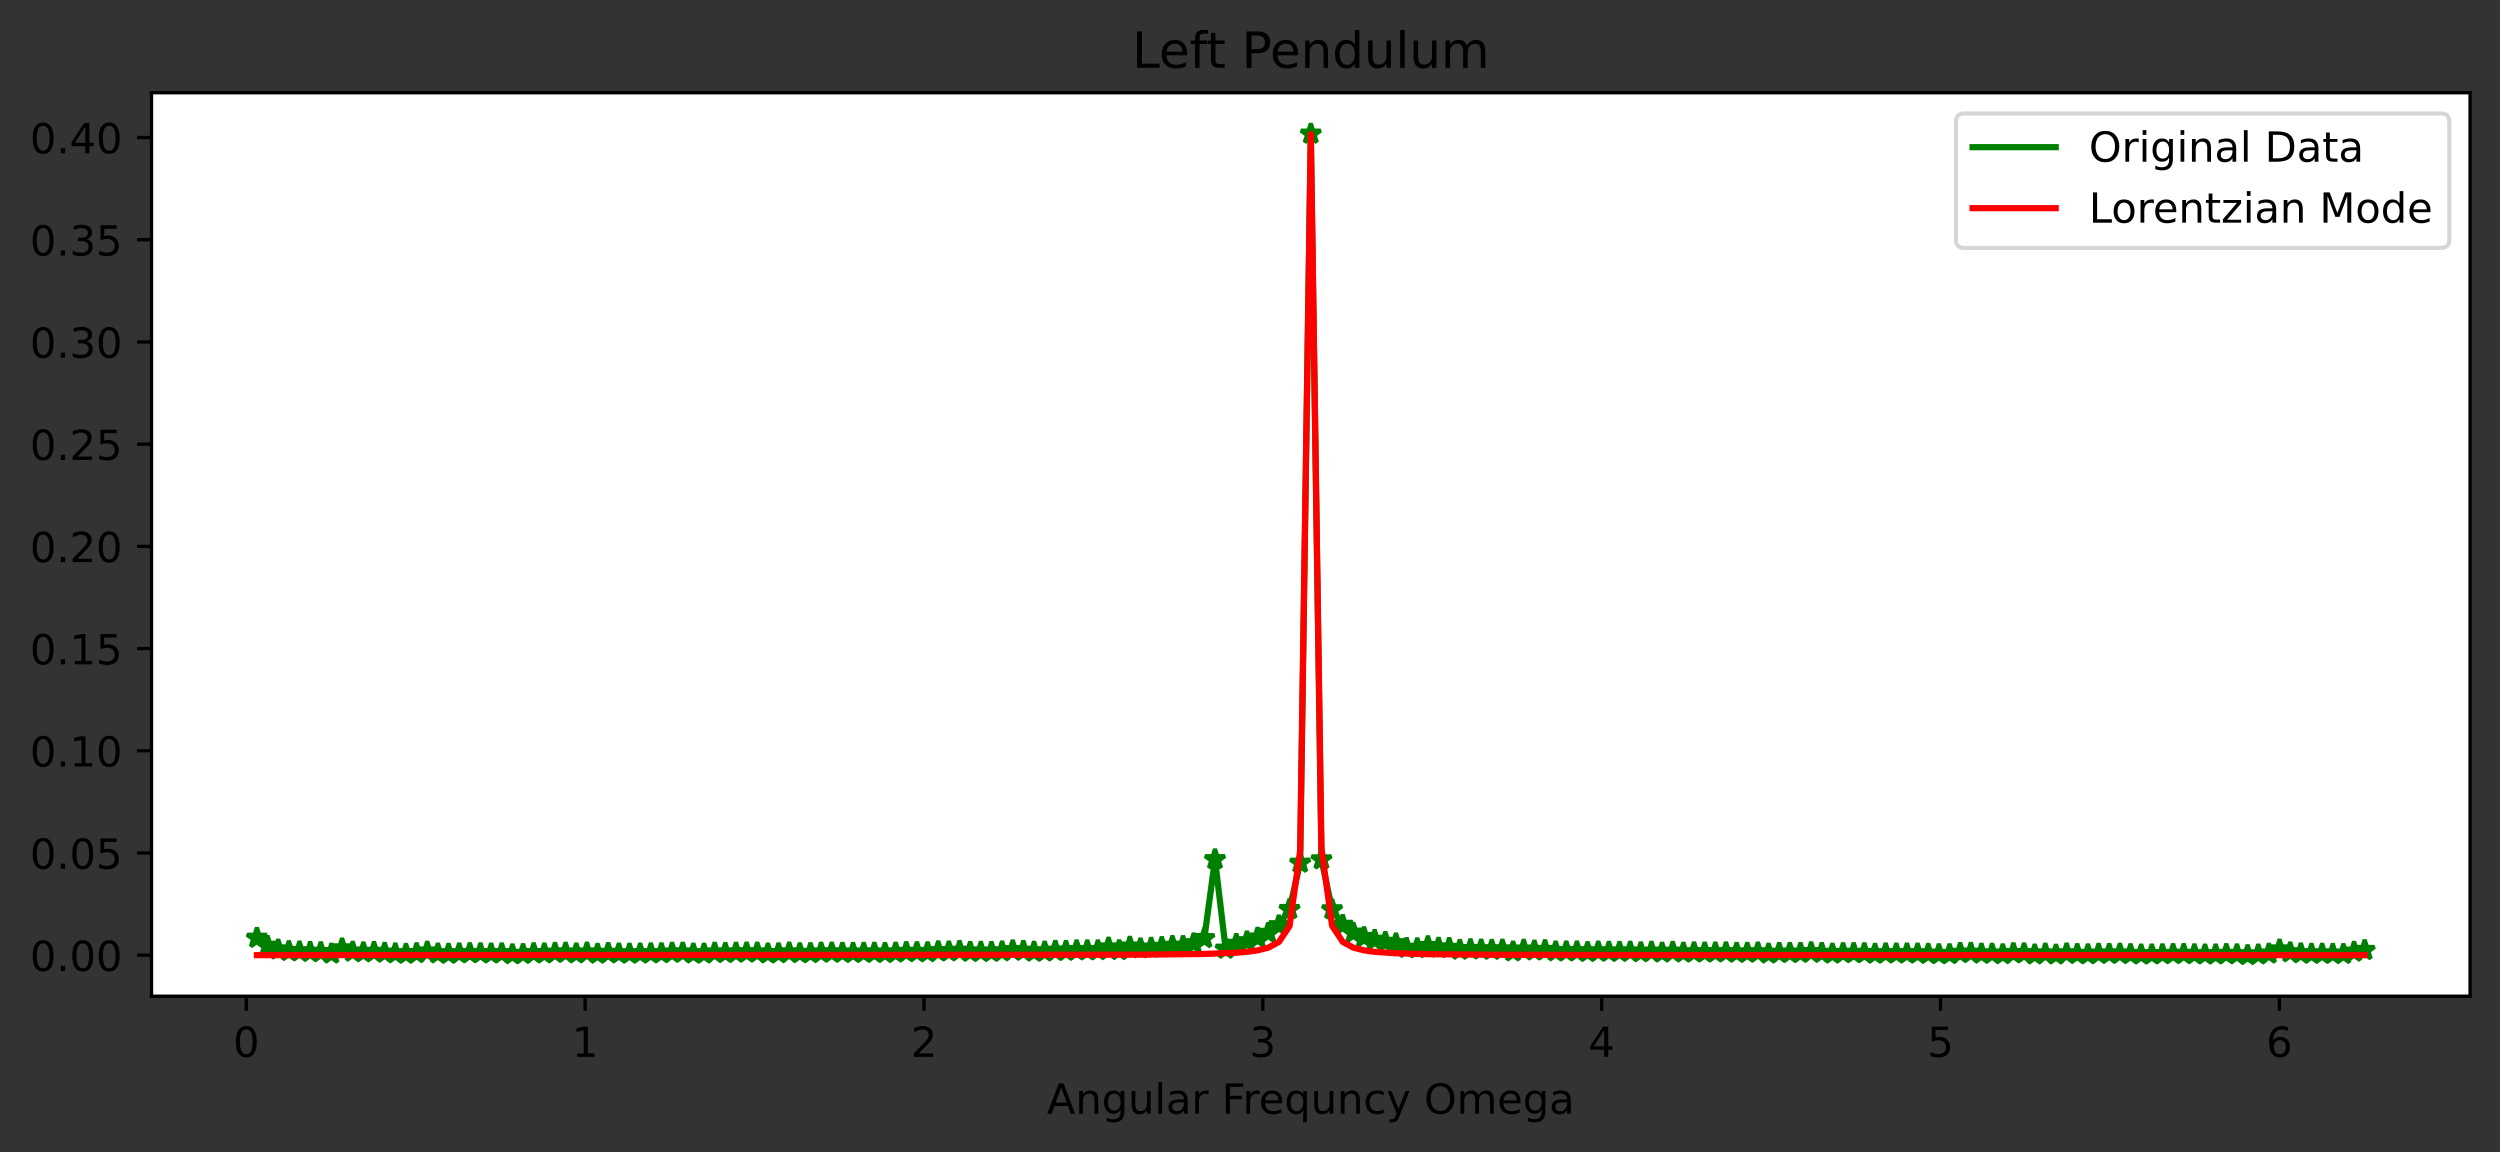 <?xml version="1.0" encoding="utf-8" standalone="no"?>
<!DOCTYPE svg PUBLIC "-//W3C//DTD SVG 1.1//EN"
  "http://www.w3.org/Graphics/SVG/1.1/DTD/svg11.dtd">
<!-- Created with matplotlib (https://matplotlib.org/) -->
<svg height="277.314pt" version="1.1" viewBox="0 0 601.666 277.314" width="601.666pt" xmlns="http://www.w3.org/2000/svg" xmlns:xlink="http://www.w3.org/1999/xlink">
 <rect x="0" y="0" width="601.666" height="277.314" fill="#333333" stroke="none"/>
 <defs>
  <style type="text/css">*{stroke-linecap:butt;stroke-linejoin:round;}</style>
 </defs>
 <g id="figure_1">
  <g id="patch_1">
   <path d="M 0 277.314 
L 601.666 277.314 
L 601.666 0 
L 0 0 
z
" style="fill:none;"/>
  </g>
  <g id="axes_1">
   <g id="patch_2">
    <path d="M 36.466 239.758 
L 594.466 239.758 
L 594.466 22.318 
L 36.466 22.318 
z
" style="fill:#ffffff;"/>
   </g>
   <g id="matplotlib.axis_1">
    <g id="xtick_1">
     <g id="line2d_1">
      <defs>
       <path d="M 0 0 
L 0 3.5 
" id="mc5c1956ddf" style="stroke:#000000;stroke-width:0.8;"/>
      </defs>
      <g>
       <use style="stroke:#000000;stroke-width:0.8;" x="59.267" xlink:href="#mc5c1956ddf" y="239.758"/>
      </g>
     </g>
     <g id="text_1">
      <!-- 0 -->
      <g transform="translate(56.086 254.357)scale(0.1 -0.1)">
       <defs>
        <path d="M 31.781 66.406 
Q 24.172 66.406 20.328 58.906 
Q 16.5 51.422 16.5 36.375 
Q 16.5 21.391 20.328 13.891 
Q 24.172 6.391 31.781 6.391 
Q 39.453 6.391 43.281 13.891 
Q 47.125 21.391 47.125 36.375 
Q 47.125 51.422 43.281 58.906 
Q 39.453 66.406 31.781 66.406 
z
M 31.781 74.219 
Q 44.047 74.219 50.516 64.516 
Q 56.984 54.828 56.984 36.375 
Q 56.984 17.969 50.516 8.266 
Q 44.047 -1.422 31.781 -1.422 
Q 19.531 -1.422 13.062 8.266 
Q 6.594 17.969 6.594 36.375 
Q 6.594 54.828 13.062 64.516 
Q 19.531 74.219 31.781 74.219 
z
" id="DejaVuSans-48"/>
       </defs>
       <use xlink:href="#DejaVuSans-48"/>
      </g>
     </g>
    </g>
    <g id="xtick_2">
     <g id="line2d_2">
      <g>
       <use style="stroke:#000000;stroke-width:0.8;" x="140.818" xlink:href="#mc5c1956ddf" y="239.758"/>
      </g>
     </g>
     <g id="text_2">
      <!-- 1 -->
      <g transform="translate(137.636 254.357)scale(0.1 -0.1)">
       <defs>
        <path d="M 12.406 8.297 
L 28.516 8.297 
L 28.516 63.922 
L 10.984 60.406 
L 10.984 69.391 
L 28.422 72.906 
L 38.281 72.906 
L 38.281 8.297 
L 54.391 8.297 
L 54.391 0 
L 12.406 0 
z
" id="DejaVuSans-49"/>
       </defs>
       <use xlink:href="#DejaVuSans-49"/>
      </g>
     </g>
    </g>
    <g id="xtick_3">
     <g id="line2d_3">
      <g>
       <use style="stroke:#000000;stroke-width:0.8;" x="222.368" xlink:href="#mc5c1956ddf" y="239.758"/>
      </g>
     </g>
     <g id="text_3">
      <!-- 2 -->
      <g transform="translate(219.187 254.357)scale(0.1 -0.1)">
       <defs>
        <path d="M 19.188 8.297 
L 53.609 8.297 
L 53.609 0 
L 7.328 0 
L 7.328 8.297 
Q 12.938 14.109 22.625 23.891 
Q 32.328 33.688 34.812 36.531 
Q 39.547 41.844 41.422 45.531 
Q 43.312 49.219 43.312 52.781 
Q 43.312 58.594 39.234 62.25 
Q 35.156 65.922 28.609 65.922 
Q 23.969 65.922 18.812 64.312 
Q 13.672 62.703 7.812 59.422 
L 7.812 69.391 
Q 13.766 71.781 18.938 73 
Q 24.125 74.219 28.422 74.219 
Q 39.75 74.219 46.484 68.547 
Q 53.219 62.891 53.219 53.422 
Q 53.219 48.922 51.531 44.891 
Q 49.859 40.875 45.406 35.406 
Q 44.188 33.984 37.641 27.219 
Q 31.109 20.453 19.188 8.297 
z
" id="DejaVuSans-50"/>
       </defs>
       <use xlink:href="#DejaVuSans-50"/>
      </g>
     </g>
    </g>
    <g id="xtick_4">
     <g id="line2d_4">
      <g>
       <use style="stroke:#000000;stroke-width:0.8;" x="303.919" xlink:href="#mc5c1956ddf" y="239.758"/>
      </g>
     </g>
     <g id="text_4">
      <!-- 3 -->
      <g transform="translate(300.737 254.357)scale(0.1 -0.1)">
       <defs>
        <path d="M 40.578 39.312 
Q 47.656 37.797 51.625 33 
Q 55.609 28.219 55.609 21.188 
Q 55.609 10.406 48.188 4.484 
Q 40.766 -1.422 27.094 -1.422 
Q 22.516 -1.422 17.656 -0.516 
Q 12.797 0.391 7.625 2.203 
L 7.625 11.719 
Q 11.719 9.328 16.594 8.109 
Q 21.484 6.891 26.812 6.891 
Q 36.078 6.891 40.938 10.547 
Q 45.797 14.203 45.797 21.188 
Q 45.797 27.641 41.281 31.266 
Q 36.766 34.906 28.719 34.906 
L 20.219 34.906 
L 20.219 43.016 
L 29.109 43.016 
Q 36.375 43.016 40.234 45.922 
Q 44.094 48.828 44.094 54.297 
Q 44.094 59.906 40.109 62.906 
Q 36.141 65.922 28.719 65.922 
Q 24.656 65.922 20.016 65.031 
Q 15.375 64.156 9.812 62.312 
L 9.812 71.094 
Q 15.438 72.656 20.344 73.438 
Q 25.25 74.219 29.594 74.219 
Q 40.828 74.219 47.359 69.109 
Q 53.906 64.016 53.906 55.328 
Q 53.906 49.266 50.438 45.094 
Q 46.969 40.922 40.578 39.312 
z
" id="DejaVuSans-51"/>
       </defs>
       <use xlink:href="#DejaVuSans-51"/>
      </g>
     </g>
    </g>
    <g id="xtick_5">
     <g id="line2d_5">
      <g>
       <use style="stroke:#000000;stroke-width:0.8;" x="385.469" xlink:href="#mc5c1956ddf" y="239.758"/>
      </g>
     </g>
     <g id="text_5">
      <!-- 4 -->
      <g transform="translate(382.288 254.357)scale(0.1 -0.1)">
       <defs>
        <path d="M 37.797 64.312 
L 12.891 25.391 
L 37.797 25.391 
z
M 35.203 72.906 
L 47.609 72.906 
L 47.609 25.391 
L 58.016 25.391 
L 58.016 17.188 
L 47.609 17.188 
L 47.609 0 
L 37.797 0 
L 37.797 17.188 
L 4.891 17.188 
L 4.891 26.703 
z
" id="DejaVuSans-52"/>
       </defs>
       <use xlink:href="#DejaVuSans-52"/>
      </g>
     </g>
    </g>
    <g id="xtick_6">
     <g id="line2d_6">
      <g>
       <use style="stroke:#000000;stroke-width:0.8;" x="467.02" xlink:href="#mc5c1956ddf" y="239.758"/>
      </g>
     </g>
     <g id="text_6">
      <!-- 5 -->
      <g transform="translate(463.838 254.357)scale(0.1 -0.1)">
       <defs>
        <path d="M 10.797 72.906 
L 49.516 72.906 
L 49.516 64.594 
L 19.828 64.594 
L 19.828 46.734 
Q 21.969 47.469 24.109 47.828 
Q 26.266 48.188 28.422 48.188 
Q 40.625 48.188 47.75 41.5 
Q 54.891 34.812 54.891 23.391 
Q 54.891 11.625 47.562 5.094 
Q 40.234 -1.422 26.906 -1.422 
Q 22.312 -1.422 17.547 -0.641 
Q 12.797 0.141 7.719 1.703 
L 7.719 11.625 
Q 12.109 9.234 16.797 8.062 
Q 21.484 6.891 26.703 6.891 
Q 35.156 6.891 40.078 11.328 
Q 45.016 15.766 45.016 23.391 
Q 45.016 31 40.078 35.438 
Q 35.156 39.891 26.703 39.891 
Q 22.75 39.891 18.812 39.016 
Q 14.891 38.141 10.797 36.281 
z
" id="DejaVuSans-53"/>
       </defs>
       <use xlink:href="#DejaVuSans-53"/>
      </g>
     </g>
    </g>
    <g id="xtick_7">
     <g id="line2d_7">
      <g>
       <use style="stroke:#000000;stroke-width:0.8;" x="548.57" xlink:href="#mc5c1956ddf" y="239.758"/>
      </g>
     </g>
     <g id="text_7">
      <!-- 6 -->
      <g transform="translate(545.389 254.357)scale(0.1 -0.1)">
       <defs>
        <path d="M 33.016 40.375 
Q 26.375 40.375 22.484 35.828 
Q 18.609 31.297 18.609 23.391 
Q 18.609 15.531 22.484 10.953 
Q 26.375 6.391 33.016 6.391 
Q 39.656 6.391 43.531 10.953 
Q 47.406 15.531 47.406 23.391 
Q 47.406 31.297 43.531 35.828 
Q 39.656 40.375 33.016 40.375 
z
M 52.594 71.297 
L 52.594 62.312 
Q 48.875 64.062 45.094 64.984 
Q 41.312 65.922 37.594 65.922 
Q 27.828 65.922 22.672 59.328 
Q 17.531 52.734 16.797 39.406 
Q 19.672 43.656 24.016 45.922 
Q 28.375 48.188 33.594 48.188 
Q 44.578 48.188 50.953 41.516 
Q 57.328 34.859 57.328 23.391 
Q 57.328 12.156 50.688 5.359 
Q 44.047 -1.422 33.016 -1.422 
Q 20.359 -1.422 13.672 8.266 
Q 6.984 17.969 6.984 36.375 
Q 6.984 53.656 15.188 63.938 
Q 23.391 74.219 37.203 74.219 
Q 40.922 74.219 44.703 73.484 
Q 48.484 72.75 52.594 71.297 
z
" id="DejaVuSans-54"/>
       </defs>
       <use xlink:href="#DejaVuSans-54"/>
      </g>
     </g>
    </g>
    <g id="text_8">
     <!-- Angular Frequncy Omega -->
     <g transform="translate(251.973 268.035)scale(0.1 -0.1)">
      <defs>
       <path d="M 34.188 63.188 
L 20.797 26.906 
L 47.609 26.906 
z
M 28.609 72.906 
L 39.797 72.906 
L 67.578 0 
L 57.328 0 
L 50.688 18.703 
L 17.828 18.703 
L 11.188 0 
L 0.781 0 
z
" id="DejaVuSans-65"/>
       <path d="M 54.891 33.016 
L 54.891 0 
L 45.906 0 
L 45.906 32.719 
Q 45.906 40.484 42.875 44.328 
Q 39.844 48.188 33.797 48.188 
Q 26.516 48.188 22.312 43.547 
Q 18.109 38.922 18.109 30.906 
L 18.109 0 
L 9.078 0 
L 9.078 54.688 
L 18.109 54.688 
L 18.109 46.188 
Q 21.344 51.125 25.703 53.562 
Q 30.078 56 35.797 56 
Q 45.219 56 50.047 50.172 
Q 54.891 44.344 54.891 33.016 
z
" id="DejaVuSans-110"/>
       <path d="M 45.406 27.984 
Q 45.406 37.75 41.375 43.109 
Q 37.359 48.484 30.078 48.484 
Q 22.859 48.484 18.828 43.109 
Q 14.797 37.75 14.797 27.984 
Q 14.797 18.266 18.828 12.891 
Q 22.859 7.516 30.078 7.516 
Q 37.359 7.516 41.375 12.891 
Q 45.406 18.266 45.406 27.984 
z
M 54.391 6.781 
Q 54.391 -7.172 48.188 -13.984 
Q 42 -20.797 29.203 -20.797 
Q 24.469 -20.797 20.266 -20.094 
Q 16.062 -19.391 12.109 -17.922 
L 12.109 -9.188 
Q 16.062 -11.328 19.922 -12.344 
Q 23.781 -13.375 27.781 -13.375 
Q 36.625 -13.375 41.016 -8.766 
Q 45.406 -4.156 45.406 5.172 
L 45.406 9.625 
Q 42.625 4.781 38.281 2.391 
Q 33.938 0 27.875 0 
Q 17.828 0 11.672 7.656 
Q 5.516 15.328 5.516 27.984 
Q 5.516 40.672 11.672 48.328 
Q 17.828 56 27.875 56 
Q 33.938 56 38.281 53.609 
Q 42.625 51.219 45.406 46.391 
L 45.406 54.688 
L 54.391 54.688 
z
" id="DejaVuSans-103"/>
       <path d="M 8.5 21.578 
L 8.5 54.688 
L 17.484 54.688 
L 17.484 21.922 
Q 17.484 14.156 20.5 10.266 
Q 23.531 6.391 29.594 6.391 
Q 36.859 6.391 41.078 11.031 
Q 45.312 15.672 45.312 23.688 
L 45.312 54.688 
L 54.297 54.688 
L 54.297 0 
L 45.312 0 
L 45.312 8.406 
Q 42.047 3.422 37.719 1 
Q 33.406 -1.422 27.688 -1.422 
Q 18.266 -1.422 13.375 4.438 
Q 8.5 10.297 8.5 21.578 
z
M 31.109 56 
z
" id="DejaVuSans-117"/>
       <path d="M 9.422 75.984 
L 18.406 75.984 
L 18.406 0 
L 9.422 0 
z
" id="DejaVuSans-108"/>
       <path d="M 34.281 27.484 
Q 23.391 27.484 19.188 25 
Q 14.984 22.516 14.984 16.5 
Q 14.984 11.719 18.141 8.906 
Q 21.297 6.109 26.703 6.109 
Q 34.188 6.109 38.703 11.406 
Q 43.219 16.703 43.219 25.484 
L 43.219 27.484 
z
M 52.203 31.203 
L 52.203 0 
L 43.219 0 
L 43.219 8.297 
Q 40.141 3.328 35.547 0.953 
Q 30.953 -1.422 24.312 -1.422 
Q 15.922 -1.422 10.953 3.297 
Q 6 8.016 6 15.922 
Q 6 25.141 12.172 29.828 
Q 18.359 34.516 30.609 34.516 
L 43.219 34.516 
L 43.219 35.406 
Q 43.219 41.609 39.141 45 
Q 35.062 48.391 27.688 48.391 
Q 23 48.391 18.547 47.266 
Q 14.109 46.141 10.016 43.891 
L 10.016 52.203 
Q 14.938 54.109 19.578 55.047 
Q 24.219 56 28.609 56 
Q 40.484 56 46.344 49.844 
Q 52.203 43.703 52.203 31.203 
z
" id="DejaVuSans-97"/>
       <path d="M 41.109 46.297 
Q 39.594 47.172 37.812 47.578 
Q 36.031 48 33.891 48 
Q 26.266 48 22.188 43.047 
Q 18.109 38.094 18.109 28.812 
L 18.109 0 
L 9.078 0 
L 9.078 54.688 
L 18.109 54.688 
L 18.109 46.188 
Q 20.953 51.172 25.484 53.578 
Q 30.031 56 36.531 56 
Q 37.453 56 38.578 55.875 
Q 39.703 55.766 41.062 55.516 
z
" id="DejaVuSans-114"/>
       <path id="DejaVuSans-32"/>
       <path d="M 9.812 72.906 
L 51.703 72.906 
L 51.703 64.594 
L 19.672 64.594 
L 19.672 43.109 
L 48.578 43.109 
L 48.578 34.812 
L 19.672 34.812 
L 19.672 0 
L 9.812 0 
z
" id="DejaVuSans-70"/>
       <path d="M 56.203 29.594 
L 56.203 25.203 
L 14.891 25.203 
Q 15.484 15.922 20.484 11.062 
Q 25.484 6.203 34.422 6.203 
Q 39.594 6.203 44.453 7.469 
Q 49.312 8.734 54.109 11.281 
L 54.109 2.781 
Q 49.266 0.734 44.188 -0.344 
Q 39.109 -1.422 33.891 -1.422 
Q 20.797 -1.422 13.156 6.188 
Q 5.516 13.812 5.516 26.812 
Q 5.516 40.234 12.766 48.109 
Q 20.016 56 32.328 56 
Q 43.359 56 49.781 48.891 
Q 56.203 41.797 56.203 29.594 
z
M 47.219 32.234 
Q 47.125 39.594 43.094 43.984 
Q 39.062 48.391 32.422 48.391 
Q 24.906 48.391 20.391 44.141 
Q 15.875 39.891 15.188 32.172 
z
" id="DejaVuSans-101"/>
       <path d="M 14.797 27.297 
Q 14.797 17.391 18.875 11.75 
Q 22.953 6.109 30.078 6.109 
Q 37.203 6.109 41.297 11.75 
Q 45.406 17.391 45.406 27.297 
Q 45.406 37.203 41.297 42.844 
Q 37.203 48.484 30.078 48.484 
Q 22.953 48.484 18.875 42.844 
Q 14.797 37.203 14.797 27.297 
z
M 45.406 8.203 
Q 42.578 3.328 38.25 0.953 
Q 33.938 -1.422 27.875 -1.422 
Q 17.969 -1.422 11.734 6.484 
Q 5.516 14.406 5.516 27.297 
Q 5.516 40.188 11.734 48.094 
Q 17.969 56 27.875 56 
Q 33.938 56 38.25 53.625 
Q 42.578 51.266 45.406 46.391 
L 45.406 54.688 
L 54.391 54.688 
L 54.391 -20.797 
L 45.406 -20.797 
z
" id="DejaVuSans-113"/>
       <path d="M 48.781 52.594 
L 48.781 44.188 
Q 44.969 46.297 41.141 47.344 
Q 37.312 48.391 33.406 48.391 
Q 24.656 48.391 19.812 42.844 
Q 14.984 37.312 14.984 27.297 
Q 14.984 17.281 19.812 11.734 
Q 24.656 6.203 33.406 6.203 
Q 37.312 6.203 41.141 7.25 
Q 44.969 8.297 48.781 10.406 
L 48.781 2.094 
Q 45.016 0.344 40.984 -0.531 
Q 36.969 -1.422 32.422 -1.422 
Q 20.062 -1.422 12.781 6.344 
Q 5.516 14.109 5.516 27.297 
Q 5.516 40.672 12.859 48.328 
Q 20.219 56 33.016 56 
Q 37.156 56 41.109 55.141 
Q 45.062 54.297 48.781 52.594 
z
" id="DejaVuSans-99"/>
       <path d="M 32.172 -5.078 
Q 28.375 -14.844 24.75 -17.812 
Q 21.141 -20.797 15.094 -20.797 
L 7.906 -20.797 
L 7.906 -13.281 
L 13.188 -13.281 
Q 16.891 -13.281 18.938 -11.516 
Q 21 -9.766 23.484 -3.219 
L 25.094 0.875 
L 2.984 54.688 
L 12.5 54.688 
L 29.594 11.922 
L 46.688 54.688 
L 56.203 54.688 
z
" id="DejaVuSans-121"/>
       <path d="M 39.406 66.219 
Q 28.656 66.219 22.328 58.203 
Q 16.016 50.203 16.016 36.375 
Q 16.016 22.609 22.328 14.594 
Q 28.656 6.594 39.406 6.594 
Q 50.141 6.594 56.422 14.594 
Q 62.703 22.609 62.703 36.375 
Q 62.703 50.203 56.422 58.203 
Q 50.141 66.219 39.406 66.219 
z
M 39.406 74.219 
Q 54.734 74.219 63.906 63.938 
Q 73.094 53.656 73.094 36.375 
Q 73.094 19.141 63.906 8.859 
Q 54.734 -1.422 39.406 -1.422 
Q 24.031 -1.422 14.812 8.828 
Q 5.609 19.094 5.609 36.375 
Q 5.609 53.656 14.812 63.938 
Q 24.031 74.219 39.406 74.219 
z
" id="DejaVuSans-79"/>
       <path d="M 52 44.188 
Q 55.375 50.25 60.062 53.125 
Q 64.75 56 71.094 56 
Q 79.641 56 84.281 50.016 
Q 88.922 44.047 88.922 33.016 
L 88.922 0 
L 79.891 0 
L 79.891 32.719 
Q 79.891 40.578 77.094 44.375 
Q 74.312 48.188 68.609 48.188 
Q 61.625 48.188 57.562 43.547 
Q 53.516 38.922 53.516 30.906 
L 53.516 0 
L 44.484 0 
L 44.484 32.719 
Q 44.484 40.625 41.703 44.406 
Q 38.922 48.188 33.109 48.188 
Q 26.219 48.188 22.156 43.531 
Q 18.109 38.875 18.109 30.906 
L 18.109 0 
L 9.078 0 
L 9.078 54.688 
L 18.109 54.688 
L 18.109 46.188 
Q 21.188 51.219 25.484 53.609 
Q 29.781 56 35.688 56 
Q 41.656 56 45.828 52.969 
Q 50 49.953 52 44.188 
z
" id="DejaVuSans-109"/>
      </defs>
      <use xlink:href="#DejaVuSans-65"/>
      <use x="68.408" xlink:href="#DejaVuSans-110"/>
      <use x="131.787" xlink:href="#DejaVuSans-103"/>
      <use x="195.264" xlink:href="#DejaVuSans-117"/>
      <use x="258.643" xlink:href="#DejaVuSans-108"/>
      <use x="286.426" xlink:href="#DejaVuSans-97"/>
      <use x="347.705" xlink:href="#DejaVuSans-114"/>
      <use x="388.818" xlink:href="#DejaVuSans-32"/>
      <use x="420.605" xlink:href="#DejaVuSans-70"/>
      <use x="470.875" xlink:href="#DejaVuSans-114"/>
      <use x="509.738" xlink:href="#DejaVuSans-101"/>
      <use x="571.262" xlink:href="#DejaVuSans-113"/>
      <use x="634.738" xlink:href="#DejaVuSans-117"/>
      <use x="698.117" xlink:href="#DejaVuSans-110"/>
      <use x="761.496" xlink:href="#DejaVuSans-99"/>
      <use x="816.477" xlink:href="#DejaVuSans-121"/>
      <use x="875.656" xlink:href="#DejaVuSans-32"/>
      <use x="907.443" xlink:href="#DejaVuSans-79"/>
      <use x="986.154" xlink:href="#DejaVuSans-109"/>
      <use x="1083.566" xlink:href="#DejaVuSans-101"/>
      <use x="1145.09" xlink:href="#DejaVuSans-103"/>
      <use x="1208.566" xlink:href="#DejaVuSans-97"/>
     </g>
    </g>
   </g>
   <g id="matplotlib.axis_2">
    <g id="ytick_1">
     <g id="line2d_8">
      <defs>
       <path d="M 0 0 
L -3.5 0 
" id="maab43911df" style="stroke:#000000;stroke-width:0.8;"/>
      </defs>
      <g>
       <use style="stroke:#000000;stroke-width:0.8;" x="36.466" xlink:href="#maab43911df" y="229.877"/>
      </g>
     </g>
     <g id="text_9">
      <!-- 0.00 -->
      <g transform="translate(7.2 233.677)scale(0.1 -0.1)">
       <defs>
        <path d="M 10.688 12.406 
L 21 12.406 
L 21 0 
L 10.688 0 
z
" id="DejaVuSans-46"/>
       </defs>
       <use xlink:href="#DejaVuSans-48"/>
       <use x="63.623" xlink:href="#DejaVuSans-46"/>
       <use x="95.41" xlink:href="#DejaVuSans-48"/>
       <use x="159.033" xlink:href="#DejaVuSans-48"/>
      </g>
     </g>
    </g>
    <g id="ytick_2">
     <g id="line2d_9">
      <g>
       <use style="stroke:#000000;stroke-width:0.8;" x="36.466" xlink:href="#maab43911df" y="205.281"/>
      </g>
     </g>
     <g id="text_10">
      <!-- 0.05 -->
      <g transform="translate(7.2 209.08)scale(0.1 -0.1)">
       <use xlink:href="#DejaVuSans-48"/>
       <use x="63.623" xlink:href="#DejaVuSans-46"/>
       <use x="95.41" xlink:href="#DejaVuSans-48"/>
       <use x="159.033" xlink:href="#DejaVuSans-53"/>
      </g>
     </g>
    </g>
    <g id="ytick_3">
     <g id="line2d_10">
      <g>
       <use style="stroke:#000000;stroke-width:0.8;" x="36.466" xlink:href="#maab43911df" y="180.684"/>
      </g>
     </g>
     <g id="text_11">
      <!-- 0.10 -->
      <g transform="translate(7.2 184.484)scale(0.1 -0.1)">
       <use xlink:href="#DejaVuSans-48"/>
       <use x="63.623" xlink:href="#DejaVuSans-46"/>
       <use x="95.41" xlink:href="#DejaVuSans-49"/>
       <use x="159.033" xlink:href="#DejaVuSans-48"/>
      </g>
     </g>
    </g>
    <g id="ytick_4">
     <g id="line2d_11">
      <g>
       <use style="stroke:#000000;stroke-width:0.8;" x="36.466" xlink:href="#maab43911df" y="156.088"/>
      </g>
     </g>
     <g id="text_12">
      <!-- 0.15 -->
      <g transform="translate(7.2 159.887)scale(0.1 -0.1)">
       <use xlink:href="#DejaVuSans-48"/>
       <use x="63.623" xlink:href="#DejaVuSans-46"/>
       <use x="95.41" xlink:href="#DejaVuSans-49"/>
       <use x="159.033" xlink:href="#DejaVuSans-53"/>
      </g>
     </g>
    </g>
    <g id="ytick_5">
     <g id="line2d_12">
      <g>
       <use style="stroke:#000000;stroke-width:0.8;" x="36.466" xlink:href="#maab43911df" y="131.492"/>
      </g>
     </g>
     <g id="text_13">
      <!-- 0.20 -->
      <g transform="translate(7.2 135.291)scale(0.1 -0.1)">
       <use xlink:href="#DejaVuSans-48"/>
       <use x="63.623" xlink:href="#DejaVuSans-46"/>
       <use x="95.41" xlink:href="#DejaVuSans-50"/>
       <use x="159.033" xlink:href="#DejaVuSans-48"/>
      </g>
     </g>
    </g>
    <g id="ytick_6">
     <g id="line2d_13">
      <g>
       <use style="stroke:#000000;stroke-width:0.8;" x="36.466" xlink:href="#maab43911df" y="106.895"/>
      </g>
     </g>
     <g id="text_14">
      <!-- 0.25 -->
      <g transform="translate(7.2 110.694)scale(0.1 -0.1)">
       <use xlink:href="#DejaVuSans-48"/>
       <use x="63.623" xlink:href="#DejaVuSans-46"/>
       <use x="95.41" xlink:href="#DejaVuSans-50"/>
       <use x="159.033" xlink:href="#DejaVuSans-53"/>
      </g>
     </g>
    </g>
    <g id="ytick_7">
     <g id="line2d_14">
      <g>
       <use style="stroke:#000000;stroke-width:0.8;" x="36.466" xlink:href="#maab43911df" y="82.299"/>
      </g>
     </g>
     <g id="text_15">
      <!-- 0.30 -->
      <g transform="translate(7.2 86.098)scale(0.1 -0.1)">
       <use xlink:href="#DejaVuSans-48"/>
       <use x="63.623" xlink:href="#DejaVuSans-46"/>
       <use x="95.41" xlink:href="#DejaVuSans-51"/>
       <use x="159.033" xlink:href="#DejaVuSans-48"/>
      </g>
     </g>
    </g>
    <g id="ytick_8">
     <g id="line2d_15">
      <g>
       <use style="stroke:#000000;stroke-width:0.8;" x="36.466" xlink:href="#maab43911df" y="57.702"/>
      </g>
     </g>
     <g id="text_16">
      <!-- 0.35 -->
      <g transform="translate(7.2 61.501)scale(0.1 -0.1)">
       <use xlink:href="#DejaVuSans-48"/>
       <use x="63.623" xlink:href="#DejaVuSans-46"/>
       <use x="95.41" xlink:href="#DejaVuSans-51"/>
       <use x="159.033" xlink:href="#DejaVuSans-53"/>
      </g>
     </g>
    </g>
    <g id="ytick_9">
     <g id="line2d_16">
      <g>
       <use style="stroke:#000000;stroke-width:0.8;" x="36.466" xlink:href="#maab43911df" y="33.106"/>
      </g>
     </g>
     <g id="text_17">
      <!-- 0.40 -->
      <g transform="translate(7.2 36.905)scale(0.1 -0.1)">
       <use xlink:href="#DejaVuSans-48"/>
       <use x="63.623" xlink:href="#DejaVuSans-46"/>
       <use x="95.41" xlink:href="#DejaVuSans-52"/>
       <use x="159.033" xlink:href="#DejaVuSans-48"/>
      </g>
     </g>
    </g>
   </g>
   <g id="line2d_17">
    <defs>
     <path d="M 0 -2.5 
L -0.561 -0.773 
L -2.378 -0.773 
L -0.908 0.295 
L -1.469 2.023 
L -0 0.955 
L 1.469 2.023 
L 0.908 0.295 
L 2.378 -0.773 
L 0.561 -0.773 
z
" id="m41795fce84" style="stroke:#008000;stroke-linejoin:bevel;"/>
    </defs>
    <g clip-path="url(#pd9a8b074cf)">
     <use style="fill:#008000;stroke:#008000;stroke-linejoin:bevel;" x="61.829" xlink:href="#m41795fce84" y="225.738"/>
     <use style="fill:#008000;stroke:#008000;stroke-linejoin:bevel;" x="64.391" xlink:href="#m41795fce84" y="227.664"/>
     <use style="fill:#008000;stroke:#008000;stroke-linejoin:bevel;" x="66.953" xlink:href="#m41795fce84" y="228.549"/>
     <use style="fill:#008000;stroke:#008000;stroke-linejoin:bevel;" x="69.515" xlink:href="#m41795fce84" y="228.906"/>
     <use style="fill:#008000;stroke:#008000;stroke-linejoin:bevel;" x="72.077" xlink:href="#m41795fce84" y="228.985"/>
     <use style="fill:#008000;stroke:#008000;stroke-linejoin:bevel;" x="74.639" xlink:href="#m41795fce84" y="229.126"/>
     <use style="fill:#008000;stroke:#008000;stroke-linejoin:bevel;" x="77.201" xlink:href="#m41795fce84" y="229.17"/>
     <use style="fill:#008000;stroke:#008000;stroke-linejoin:bevel;" x="79.763" xlink:href="#m41795fce84" y="229.517"/>
     <use style="fill:#008000;stroke:#008000;stroke-linejoin:bevel;" x="82.325" xlink:href="#m41795fce84" y="228.278"/>
     <use style="fill:#008000;stroke:#008000;stroke-linejoin:bevel;" x="84.887" xlink:href="#m41795fce84" y="229.056"/>
     <use style="fill:#008000;stroke:#008000;stroke-linejoin:bevel;" x="87.449" xlink:href="#m41795fce84" y="229.207"/>
     <use style="fill:#008000;stroke:#008000;stroke-linejoin:bevel;" x="90.011" xlink:href="#m41795fce84" y="229.121"/>
     <use style="fill:#008000;stroke:#008000;stroke-linejoin:bevel;" x="92.573" xlink:href="#m41795fce84" y="229.313"/>
     <use style="fill:#008000;stroke:#008000;stroke-linejoin:bevel;" x="95.135" xlink:href="#m41795fce84" y="229.46"/>
     <use style="fill:#008000;stroke:#008000;stroke-linejoin:bevel;" x="97.697" xlink:href="#m41795fce84" y="229.572"/>
     <use style="fill:#008000;stroke:#008000;stroke-linejoin:bevel;" x="100.259" xlink:href="#m41795fce84" y="229.415"/>
     <use style="fill:#008000;stroke:#008000;stroke-linejoin:bevel;" x="102.821" xlink:href="#m41795fce84" y="229.045"/>
     <use style="fill:#008000;stroke:#008000;stroke-linejoin:bevel;" x="105.383" xlink:href="#m41795fce84" y="229.486"/>
     <use style="fill:#008000;stroke:#008000;stroke-linejoin:bevel;" x="107.945" xlink:href="#m41795fce84" y="229.562"/>
     <use style="fill:#008000;stroke:#008000;stroke-linejoin:bevel;" x="110.507" xlink:href="#m41795fce84" y="229.452"/>
     <use style="fill:#008000;stroke:#008000;stroke-linejoin:bevel;" x="113.069" xlink:href="#m41795fce84" y="229.387"/>
     <use style="fill:#008000;stroke:#008000;stroke-linejoin:bevel;" x="115.631" xlink:href="#m41795fce84" y="229.419"/>
     <use style="fill:#008000;stroke:#008000;stroke-linejoin:bevel;" x="118.193" xlink:href="#m41795fce84" y="229.485"/>
     <use style="fill:#008000;stroke:#008000;stroke-linejoin:bevel;" x="120.755" xlink:href="#m41795fce84" y="229.447"/>
     <use style="fill:#008000;stroke:#008000;stroke-linejoin:bevel;" x="123.317" xlink:href="#m41795fce84" y="229.68"/>
     <use style="fill:#008000;stroke:#008000;stroke-linejoin:bevel;" x="125.879" xlink:href="#m41795fce84" y="229.611"/>
     <use style="fill:#008000;stroke:#008000;stroke-linejoin:bevel;" x="128.441" xlink:href="#m41795fce84" y="229.417"/>
     <use style="fill:#008000;stroke:#008000;stroke-linejoin:bevel;" x="131.003" xlink:href="#m41795fce84" y="229.474"/>
     <use style="fill:#008000;stroke:#008000;stroke-linejoin:bevel;" x="133.565" xlink:href="#m41795fce84" y="229.325"/>
     <use style="fill:#008000;stroke:#008000;stroke-linejoin:bevel;" x="136.127" xlink:href="#m41795fce84" y="229.288"/>
     <use style="fill:#008000;stroke:#008000;stroke-linejoin:bevel;" x="138.689" xlink:href="#m41795fce84" y="229.481"/>
     <use style="fill:#008000;stroke:#008000;stroke-linejoin:bevel;" x="141.251" xlink:href="#m41795fce84" y="229.273"/>
     <use style="fill:#008000;stroke:#008000;stroke-linejoin:bevel;" x="143.813" xlink:href="#m41795fce84" y="229.561"/>
     <use style="fill:#008000;stroke:#008000;stroke-linejoin:bevel;" x="146.375" xlink:href="#m41795fce84" y="229.36"/>
     <use style="fill:#008000;stroke:#008000;stroke-linejoin:bevel;" x="148.937" xlink:href="#m41795fce84" y="229.485"/>
     <use style="fill:#008000;stroke:#008000;stroke-linejoin:bevel;" x="151.499" xlink:href="#m41795fce84" y="229.52"/>
     <use style="fill:#008000;stroke:#008000;stroke-linejoin:bevel;" x="154.061" xlink:href="#m41795fce84" y="229.495"/>
     <use style="fill:#008000;stroke:#008000;stroke-linejoin:bevel;" x="156.623" xlink:href="#m41795fce84" y="229.449"/>
     <use style="fill:#008000;stroke:#008000;stroke-linejoin:bevel;" x="159.185" xlink:href="#m41795fce84" y="229.426"/>
     <use style="fill:#008000;stroke:#008000;stroke-linejoin:bevel;" x="161.747" xlink:href="#m41795fce84" y="229.302"/>
     <use style="fill:#008000;stroke:#008000;stroke-linejoin:bevel;" x="164.309" xlink:href="#m41795fce84" y="229.277"/>
     <use style="fill:#008000;stroke:#008000;stroke-linejoin:bevel;" x="166.871" xlink:href="#m41795fce84" y="229.511"/>
     <use style="fill:#008000;stroke:#008000;stroke-linejoin:bevel;" x="169.433" xlink:href="#m41795fce84" y="229.508"/>
     <use style="fill:#008000;stroke:#008000;stroke-linejoin:bevel;" x="171.995" xlink:href="#m41795fce84" y="229.283"/>
     <use style="fill:#008000;stroke:#008000;stroke-linejoin:bevel;" x="174.557" xlink:href="#m41795fce84" y="229.367"/>
     <use style="fill:#008000;stroke:#008000;stroke-linejoin:bevel;" x="177.119" xlink:href="#m41795fce84" y="229.282"/>
     <use style="fill:#008000;stroke:#008000;stroke-linejoin:bevel;" x="179.681" xlink:href="#m41795fce84" y="229.244"/>
     <use style="fill:#008000;stroke:#008000;stroke-linejoin:bevel;" x="182.242" xlink:href="#m41795fce84" y="229.26"/>
     <use style="fill:#008000;stroke:#008000;stroke-linejoin:bevel;" x="184.804" xlink:href="#m41795fce84" y="229.483"/>
     <use style="fill:#008000;stroke:#008000;stroke-linejoin:bevel;" x="187.366" xlink:href="#m41795fce84" y="229.434"/>
     <use style="fill:#008000;stroke:#008000;stroke-linejoin:bevel;" x="189.928" xlink:href="#m41795fce84" y="229.252"/>
     <use style="fill:#008000;stroke:#008000;stroke-linejoin:bevel;" x="192.49" xlink:href="#m41795fce84" y="229.416"/>
     <use style="fill:#008000;stroke:#008000;stroke-linejoin:bevel;" x="195.052" xlink:href="#m41795fce84" y="229.399"/>
     <use style="fill:#008000;stroke:#008000;stroke-linejoin:bevel;" x="197.614" xlink:href="#m41795fce84" y="229.279"/>
     <use style="fill:#008000;stroke:#008000;stroke-linejoin:bevel;" x="200.176" xlink:href="#m41795fce84" y="229.265"/>
     <use style="fill:#008000;stroke:#008000;stroke-linejoin:bevel;" x="202.738" xlink:href="#m41795fce84" y="229.312"/>
     <use style="fill:#008000;stroke:#008000;stroke-linejoin:bevel;" x="205.3" xlink:href="#m41795fce84" y="229.353"/>
     <use style="fill:#008000;stroke:#008000;stroke-linejoin:bevel;" x="207.862" xlink:href="#m41795fce84" y="229.311"/>
     <use style="fill:#008000;stroke:#008000;stroke-linejoin:bevel;" x="210.424" xlink:href="#m41795fce84" y="229.304"/>
     <use style="fill:#008000;stroke:#008000;stroke-linejoin:bevel;" x="212.986" xlink:href="#m41795fce84" y="229.357"/>
     <use style="fill:#008000;stroke:#008000;stroke-linejoin:bevel;" x="215.548" xlink:href="#m41795fce84" y="229.278"/>
     <use style="fill:#008000;stroke:#008000;stroke-linejoin:bevel;" x="218.11" xlink:href="#m41795fce84" y="229.138"/>
     <use style="fill:#008000;stroke:#008000;stroke-linejoin:bevel;" x="220.672" xlink:href="#m41795fce84" y="229.151"/>
     <use style="fill:#008000;stroke:#008000;stroke-linejoin:bevel;" x="223.234" xlink:href="#m41795fce84" y="229.193"/>
     <use style="fill:#008000;stroke:#008000;stroke-linejoin:bevel;" x="225.796" xlink:href="#m41795fce84" y="228.956"/>
     <use style="fill:#008000;stroke:#008000;stroke-linejoin:bevel;" x="228.358" xlink:href="#m41795fce84" y="228.994"/>
     <use style="fill:#008000;stroke:#008000;stroke-linejoin:bevel;" x="230.92" xlink:href="#m41795fce84" y="228.861"/>
     <use style="fill:#008000;stroke:#008000;stroke-linejoin:bevel;" x="233.482" xlink:href="#m41795fce84" y="229.107"/>
     <use style="fill:#008000;stroke:#008000;stroke-linejoin:bevel;" x="236.044" xlink:href="#m41795fce84" y="229.078"/>
     <use style="fill:#008000;stroke:#008000;stroke-linejoin:bevel;" x="238.606" xlink:href="#m41795fce84" y="229.114"/>
     <use style="fill:#008000;stroke:#008000;stroke-linejoin:bevel;" x="241.168" xlink:href="#m41795fce84" y="228.989"/>
     <use style="fill:#008000;stroke:#008000;stroke-linejoin:bevel;" x="243.73" xlink:href="#m41795fce84" y="228.723"/>
     <use style="fill:#008000;stroke:#008000;stroke-linejoin:bevel;" x="246.292" xlink:href="#m41795fce84" y="228.862"/>
     <use style="fill:#008000;stroke:#008000;stroke-linejoin:bevel;" x="248.854" xlink:href="#m41795fce84" y="229.061"/>
     <use style="fill:#008000;stroke:#008000;stroke-linejoin:bevel;" x="251.416" xlink:href="#m41795fce84" y="229.033"/>
     <use style="fill:#008000;stroke:#008000;stroke-linejoin:bevel;" x="253.978" xlink:href="#m41795fce84" y="228.841"/>
     <use style="fill:#008000;stroke:#008000;stroke-linejoin:bevel;" x="256.54" xlink:href="#m41795fce84" y="228.863"/>
     <use style="fill:#008000;stroke:#008000;stroke-linejoin:bevel;" x="259.102" xlink:href="#m41795fce84" y="228.713"/>
     <use style="fill:#008000;stroke:#008000;stroke-linejoin:bevel;" x="261.664" xlink:href="#m41795fce84" y="228.726"/>
     <use style="fill:#008000;stroke:#008000;stroke-linejoin:bevel;" x="264.226" xlink:href="#m41795fce84" y="228.713"/>
     <use style="fill:#008000;stroke:#008000;stroke-linejoin:bevel;" x="266.788" xlink:href="#m41795fce84" y="228.069"/>
     <use style="fill:#008000;stroke:#008000;stroke-linejoin:bevel;" x="269.35" xlink:href="#m41795fce84" y="228.688"/>
     <use style="fill:#008000;stroke:#008000;stroke-linejoin:bevel;" x="271.912" xlink:href="#m41795fce84" y="227.859"/>
     <use style="fill:#008000;stroke:#008000;stroke-linejoin:bevel;" x="274.474" xlink:href="#m41795fce84" y="228.259"/>
     <use style="fill:#008000;stroke:#008000;stroke-linejoin:bevel;" x="277.036" xlink:href="#m41795fce84" y="228.108"/>
     <use style="fill:#008000;stroke:#008000;stroke-linejoin:bevel;" x="279.598" xlink:href="#m41795fce84" y="227.928"/>
     <use style="fill:#008000;stroke:#008000;stroke-linejoin:bevel;" x="282.16" xlink:href="#m41795fce84" y="227.681"/>
     <use style="fill:#008000;stroke:#008000;stroke-linejoin:bevel;" x="284.722" xlink:href="#m41795fce84" y="227.699"/>
     <use style="fill:#008000;stroke:#008000;stroke-linejoin:bevel;" x="287.284" xlink:href="#m41795fce84" y="227.048"/>
     <use style="fill:#008000;stroke:#008000;stroke-linejoin:bevel;" x="289.846" xlink:href="#m41795fce84" y="225.807"/>
     <use style="fill:#008000;stroke:#008000;stroke-linejoin:bevel;" x="292.408" xlink:href="#m41795fce84" y="206.819"/>
     <use style="fill:#008000;stroke:#008000;stroke-linejoin:bevel;" x="294.97" xlink:href="#m41795fce84" y="228.364"/>
     <use style="fill:#008000;stroke:#008000;stroke-linejoin:bevel;" x="297.532" xlink:href="#m41795fce84" y="227.198"/>
     <use style="fill:#008000;stroke:#008000;stroke-linejoin:bevel;" x="300.094" xlink:href="#m41795fce84" y="226.575"/>
     <use style="fill:#008000;stroke:#008000;stroke-linejoin:bevel;" x="302.656" xlink:href="#m41795fce84" y="225.689"/>
     <use style="fill:#008000;stroke:#008000;stroke-linejoin:bevel;" x="305.218" xlink:href="#m41795fce84" y="224.545"/>
     <use style="fill:#008000;stroke:#008000;stroke-linejoin:bevel;" x="307.78" xlink:href="#m41795fce84" y="222.716"/>
     <use style="fill:#008000;stroke:#008000;stroke-linejoin:bevel;" x="310.342" xlink:href="#m41795fce84" y="218.826"/>
     <use style="fill:#008000;stroke:#008000;stroke-linejoin:bevel;" x="312.904" xlink:href="#m41795fce84" y="207.663"/>
     <use style="fill:#008000;stroke:#008000;stroke-linejoin:bevel;" x="315.466" xlink:href="#m41795fce84" y="32.202"/>
     <use style="fill:#008000;stroke:#008000;stroke-linejoin:bevel;" x="318.028" xlink:href="#m41795fce84" y="206.862"/>
     <use style="fill:#008000;stroke:#008000;stroke-linejoin:bevel;" x="320.59" xlink:href="#m41795fce84" y="218.876"/>
     <use style="fill:#008000;stroke:#008000;stroke-linejoin:bevel;" x="323.152" xlink:href="#m41795fce84" y="222.618"/>
     <use style="fill:#008000;stroke:#008000;stroke-linejoin:bevel;" x="325.714" xlink:href="#m41795fce84" y="224.503"/>
     <use style="fill:#008000;stroke:#008000;stroke-linejoin:bevel;" x="328.276" xlink:href="#m41795fce84" y="225.565"/>
     <use style="fill:#008000;stroke:#008000;stroke-linejoin:bevel;" x="330.838" xlink:href="#m41795fce84" y="226.225"/>
     <use style="fill:#008000;stroke:#008000;stroke-linejoin:bevel;" x="333.4" xlink:href="#m41795fce84" y="226.708"/>
     <use style="fill:#008000;stroke:#008000;stroke-linejoin:bevel;" x="335.961" xlink:href="#m41795fce84" y="227.056"/>
     <use style="fill:#008000;stroke:#008000;stroke-linejoin:bevel;" x="338.523" xlink:href="#m41795fce84" y="228.161"/>
     <use style="fill:#008000;stroke:#008000;stroke-linejoin:bevel;" x="341.085" xlink:href="#m41795fce84" y="228.215"/>
     <use style="fill:#008000;stroke:#008000;stroke-linejoin:bevel;" x="343.647" xlink:href="#m41795fce84" y="227.724"/>
     <use style="fill:#008000;stroke:#008000;stroke-linejoin:bevel;" x="346.209" xlink:href="#m41795fce84" y="228.095"/>
     <use style="fill:#008000;stroke:#008000;stroke-linejoin:bevel;" x="348.771" xlink:href="#m41795fce84" y="228.151"/>
     <use style="fill:#008000;stroke:#008000;stroke-linejoin:bevel;" x="351.333" xlink:href="#m41795fce84" y="228.6"/>
     <use style="fill:#008000;stroke:#008000;stroke-linejoin:bevel;" x="353.895" xlink:href="#m41795fce84" y="228.446"/>
     <use style="fill:#008000;stroke:#008000;stroke-linejoin:bevel;" x="356.457" xlink:href="#m41795fce84" y="228.529"/>
     <use style="fill:#008000;stroke:#008000;stroke-linejoin:bevel;" x="359.019" xlink:href="#m41795fce84" y="228.595"/>
     <use style="fill:#008000;stroke:#008000;stroke-linejoin:bevel;" x="361.581" xlink:href="#m41795fce84" y="228.542"/>
     <use style="fill:#008000;stroke:#008000;stroke-linejoin:bevel;" x="364.143" xlink:href="#m41795fce84" y="229.001"/>
     <use style="fill:#008000;stroke:#008000;stroke-linejoin:bevel;" x="366.705" xlink:href="#m41795fce84" y="228.569"/>
     <use style="fill:#008000;stroke:#008000;stroke-linejoin:bevel;" x="369.267" xlink:href="#m41795fce84" y="228.777"/>
     <use style="fill:#008000;stroke:#008000;stroke-linejoin:bevel;" x="371.829" xlink:href="#m41795fce84" y="228.678"/>
     <use style="fill:#008000;stroke:#008000;stroke-linejoin:bevel;" x="374.391" xlink:href="#m41795fce84" y="228.987"/>
     <use style="fill:#008000;stroke:#008000;stroke-linejoin:bevel;" x="376.953" xlink:href="#m41795fce84" y="228.969"/>
     <use style="fill:#008000;stroke:#008000;stroke-linejoin:bevel;" x="379.515" xlink:href="#m41795fce84" y="228.979"/>
     <use style="fill:#008000;stroke:#008000;stroke-linejoin:bevel;" x="382.077" xlink:href="#m41795fce84" y="229.131"/>
     <use style="fill:#008000;stroke:#008000;stroke-linejoin:bevel;" x="384.639" xlink:href="#m41795fce84" y="229.011"/>
     <use style="fill:#008000;stroke:#008000;stroke-linejoin:bevel;" x="387.201" xlink:href="#m41795fce84" y="229.078"/>
     <use style="fill:#008000;stroke:#008000;stroke-linejoin:bevel;" x="389.763" xlink:href="#m41795fce84" y="229.086"/>
     <use style="fill:#008000;stroke:#008000;stroke-linejoin:bevel;" x="392.325" xlink:href="#m41795fce84" y="229.043"/>
     <use style="fill:#008000;stroke:#008000;stroke-linejoin:bevel;" x="394.887" xlink:href="#m41795fce84" y="229.201"/>
     <use style="fill:#008000;stroke:#008000;stroke-linejoin:bevel;" x="397.449" xlink:href="#m41795fce84" y="229.065"/>
     <use style="fill:#008000;stroke:#008000;stroke-linejoin:bevel;" x="400.011" xlink:href="#m41795fce84" y="229.289"/>
     <use style="fill:#008000;stroke:#008000;stroke-linejoin:bevel;" x="402.573" xlink:href="#m41795fce84" y="229.094"/>
     <use style="fill:#008000;stroke:#008000;stroke-linejoin:bevel;" x="405.135" xlink:href="#m41795fce84" y="229.275"/>
     <use style="fill:#008000;stroke:#008000;stroke-linejoin:bevel;" x="407.697" xlink:href="#m41795fce84" y="229.209"/>
     <use style="fill:#008000;stroke:#008000;stroke-linejoin:bevel;" x="410.259" xlink:href="#m41795fce84" y="229.242"/>
     <use style="fill:#008000;stroke:#008000;stroke-linejoin:bevel;" x="412.821" xlink:href="#m41795fce84" y="229.231"/>
     <use style="fill:#008000;stroke:#008000;stroke-linejoin:bevel;" x="415.383" xlink:href="#m41795fce84" y="229.202"/>
     <use style="fill:#008000;stroke:#008000;stroke-linejoin:bevel;" x="417.945" xlink:href="#m41795fce84" y="229.314"/>
     <use style="fill:#008000;stroke:#008000;stroke-linejoin:bevel;" x="420.507" xlink:href="#m41795fce84" y="229.317"/>
     <use style="fill:#008000;stroke:#008000;stroke-linejoin:bevel;" x="423.069" xlink:href="#m41795fce84" y="229.232"/>
     <use style="fill:#008000;stroke:#008000;stroke-linejoin:bevel;" x="425.631" xlink:href="#m41795fce84" y="229.519"/>
     <use style="fill:#008000;stroke:#008000;stroke-linejoin:bevel;" x="428.193" xlink:href="#m41795fce84" y="229.342"/>
     <use style="fill:#008000;stroke:#008000;stroke-linejoin:bevel;" x="430.755" xlink:href="#m41795fce84" y="229.344"/>
     <use style="fill:#008000;stroke:#008000;stroke-linejoin:bevel;" x="433.317" xlink:href="#m41795fce84" y="229.365"/>
     <use style="fill:#008000;stroke:#008000;stroke-linejoin:bevel;" x="435.879" xlink:href="#m41795fce84" y="229.185"/>
     <use style="fill:#008000;stroke:#008000;stroke-linejoin:bevel;" x="438.441" xlink:href="#m41795fce84" y="229.354"/>
     <use style="fill:#008000;stroke:#008000;stroke-linejoin:bevel;" x="441.003" xlink:href="#m41795fce84" y="229.524"/>
     <use style="fill:#008000;stroke:#008000;stroke-linejoin:bevel;" x="443.565" xlink:href="#m41795fce84" y="229.386"/>
     <use style="fill:#008000;stroke:#008000;stroke-linejoin:bevel;" x="446.127" xlink:href="#m41795fce84" y="229.371"/>
     <use style="fill:#008000;stroke:#008000;stroke-linejoin:bevel;" x="448.689" xlink:href="#m41795fce84" y="229.408"/>
     <use style="fill:#008000;stroke:#008000;stroke-linejoin:bevel;" x="451.251" xlink:href="#m41795fce84" y="229.55"/>
     <use style="fill:#008000;stroke:#008000;stroke-linejoin:bevel;" x="453.813" xlink:href="#m41795fce84" y="229.45"/>
     <use style="fill:#008000;stroke:#008000;stroke-linejoin:bevel;" x="456.375" xlink:href="#m41795fce84" y="229.484"/>
     <use style="fill:#008000;stroke:#008000;stroke-linejoin:bevel;" x="458.937" xlink:href="#m41795fce84" y="229.471"/>
     <use style="fill:#008000;stroke:#008000;stroke-linejoin:bevel;" x="461.499" xlink:href="#m41795fce84" y="229.493"/>
     <use style="fill:#008000;stroke:#008000;stroke-linejoin:bevel;" x="464.061" xlink:href="#m41795fce84" y="229.575"/>
     <use style="fill:#008000;stroke:#008000;stroke-linejoin:bevel;" x="466.623" xlink:href="#m41795fce84" y="229.649"/>
     <use style="fill:#008000;stroke:#008000;stroke-linejoin:bevel;" x="469.185" xlink:href="#m41795fce84" y="229.653"/>
     <use style="fill:#008000;stroke:#008000;stroke-linejoin:bevel;" x="471.747" xlink:href="#m41795fce84" y="229.368"/>
     <use style="fill:#008000;stroke:#008000;stroke-linejoin:bevel;" x="474.309" xlink:href="#m41795fce84" y="229.331"/>
     <use style="fill:#008000;stroke:#008000;stroke-linejoin:bevel;" x="476.871" xlink:href="#m41795fce84" y="229.53"/>
     <use style="fill:#008000;stroke:#008000;stroke-linejoin:bevel;" x="479.433" xlink:href="#m41795fce84" y="229.531"/>
     <use style="fill:#008000;stroke:#008000;stroke-linejoin:bevel;" x="481.995" xlink:href="#m41795fce84" y="229.674"/>
     <use style="fill:#008000;stroke:#008000;stroke-linejoin:bevel;" x="484.557" xlink:href="#m41795fce84" y="229.415"/>
     <use style="fill:#008000;stroke:#008000;stroke-linejoin:bevel;" x="487.119" xlink:href="#m41795fce84" y="229.445"/>
     <use style="fill:#008000;stroke:#008000;stroke-linejoin:bevel;" x="489.681" xlink:href="#m41795fce84" y="229.731"/>
     <use style="fill:#008000;stroke:#008000;stroke-linejoin:bevel;" x="492.242" xlink:href="#m41795fce84" y="229.504"/>
     <use style="fill:#008000;stroke:#008000;stroke-linejoin:bevel;" x="494.804" xlink:href="#m41795fce84" y="229.758"/>
     <use style="fill:#008000;stroke:#008000;stroke-linejoin:bevel;" x="497.366" xlink:href="#m41795fce84" y="229.473"/>
     <use style="fill:#008000;stroke:#008000;stroke-linejoin:bevel;" x="499.928" xlink:href="#m41795fce84" y="229.622"/>
     <use style="fill:#008000;stroke:#008000;stroke-linejoin:bevel;" x="502.49" xlink:href="#m41795fce84" y="229.689"/>
     <use style="fill:#008000;stroke:#008000;stroke-linejoin:bevel;" x="505.052" xlink:href="#m41795fce84" y="229.545"/>
     <use style="fill:#008000;stroke:#008000;stroke-linejoin:bevel;" x="507.614" xlink:href="#m41795fce84" y="229.58"/>
     <use style="fill:#008000;stroke:#008000;stroke-linejoin:bevel;" x="510.176" xlink:href="#m41795fce84" y="229.53"/>
     <use style="fill:#008000;stroke:#008000;stroke-linejoin:bevel;" x="512.738" xlink:href="#m41795fce84" y="229.64"/>
     <use style="fill:#008000;stroke:#008000;stroke-linejoin:bevel;" x="515.3" xlink:href="#m41795fce84" y="229.73"/>
     <use style="fill:#008000;stroke:#008000;stroke-linejoin:bevel;" x="517.862" xlink:href="#m41795fce84" y="229.72"/>
     <use style="fill:#008000;stroke:#008000;stroke-linejoin:bevel;" x="520.424" xlink:href="#m41795fce84" y="229.667"/>
     <use style="fill:#008000;stroke:#008000;stroke-linejoin:bevel;" x="522.986" xlink:href="#m41795fce84" y="229.611"/>
     <use style="fill:#008000;stroke:#008000;stroke-linejoin:bevel;" x="525.548" xlink:href="#m41795fce84" y="229.598"/>
     <use style="fill:#008000;stroke:#008000;stroke-linejoin:bevel;" x="528.11" xlink:href="#m41795fce84" y="229.669"/>
     <use style="fill:#008000;stroke:#008000;stroke-linejoin:bevel;" x="530.672" xlink:href="#m41795fce84" y="229.723"/>
     <use style="fill:#008000;stroke:#008000;stroke-linejoin:bevel;" x="533.234" xlink:href="#m41795fce84" y="229.722"/>
     <use style="fill:#008000;stroke:#008000;stroke-linejoin:bevel;" x="535.796" xlink:href="#m41795fce84" y="229.62"/>
     <use style="fill:#008000;stroke:#008000;stroke-linejoin:bevel;" x="538.358" xlink:href="#m41795fce84" y="229.69"/>
     <use style="fill:#008000;stroke:#008000;stroke-linejoin:bevel;" x="540.92" xlink:href="#m41795fce84" y="229.873"/>
     <use style="fill:#008000;stroke:#008000;stroke-linejoin:bevel;" x="543.482" xlink:href="#m41795fce84" y="229.734"/>
     <use style="fill:#008000;stroke:#008000;stroke-linejoin:bevel;" x="546.044" xlink:href="#m41795fce84" y="229.531"/>
     <use style="fill:#008000;stroke:#008000;stroke-linejoin:bevel;" x="548.606" xlink:href="#m41795fce84" y="228.548"/>
     <use style="fill:#008000;stroke:#008000;stroke-linejoin:bevel;" x="551.168" xlink:href="#m41795fce84" y="229.218"/>
     <use style="fill:#008000;stroke:#008000;stroke-linejoin:bevel;" x="553.73" xlink:href="#m41795fce84" y="229.454"/>
     <use style="fill:#008000;stroke:#008000;stroke-linejoin:bevel;" x="556.292" xlink:href="#m41795fce84" y="229.557"/>
     <use style="fill:#008000;stroke:#008000;stroke-linejoin:bevel;" x="558.854" xlink:href="#m41795fce84" y="229.543"/>
     <use style="fill:#008000;stroke:#008000;stroke-linejoin:bevel;" x="561.416" xlink:href="#m41795fce84" y="229.577"/>
     <use style="fill:#008000;stroke:#008000;stroke-linejoin:bevel;" x="563.978" xlink:href="#m41795fce84" y="229.616"/>
     <use style="fill:#008000;stroke:#008000;stroke-linejoin:bevel;" x="566.54" xlink:href="#m41795fce84" y="229.075"/>
     <use style="fill:#008000;stroke:#008000;stroke-linejoin:bevel;" x="569.102" xlink:href="#m41795fce84" y="228.673"/>
    </g>
   </g>
   <g id="line2d_18">
    <path clip-path="url(#pd9a8b074cf)" d="M 61.829 225.738 
L 64.391 227.664 
L 66.953 228.549 
L 69.515 228.906 
L 77.201 229.17 
L 79.763 229.517 
L 82.325 228.278 
L 84.887 229.056 
L 87.449 229.207 
L 90.011 229.121 
L 95.135 229.46 
L 97.697 229.572 
L 100.259 229.415 
L 102.821 229.045 
L 105.383 229.486 
L 107.945 229.562 
L 113.069 229.387 
L 120.755 229.447 
L 123.317 229.68 
L 125.879 229.611 
L 128.441 229.417 
L 131.003 229.474 
L 133.565 229.325 
L 136.127 229.288 
L 138.689 229.481 
L 141.251 229.273 
L 143.813 229.561 
L 146.375 229.36 
L 151.499 229.52 
L 159.185 229.426 
L 164.309 229.277 
L 166.871 229.511 
L 169.433 229.508 
L 171.995 229.283 
L 174.557 229.367 
L 179.681 229.244 
L 182.242 229.26 
L 184.804 229.483 
L 187.366 229.434 
L 189.928 229.252 
L 192.49 229.416 
L 223.234 229.193 
L 225.796 228.956 
L 228.358 228.994 
L 230.92 228.861 
L 233.482 229.107 
L 241.168 228.989 
L 243.73 228.723 
L 251.416 229.033 
L 253.978 228.841 
L 256.54 228.863 
L 259.102 228.713 
L 264.226 228.713 
L 266.788 228.069 
L 269.35 228.688 
L 271.912 227.859 
L 274.474 228.259 
L 279.598 227.928 
L 282.16 227.681 
L 284.722 227.699 
L 287.284 227.048 
L 289.846 225.807 
L 292.408 206.819 
L 294.97 228.364 
L 297.532 227.198 
L 300.094 226.575 
L 302.656 225.689 
L 305.218 224.545 
L 307.78 222.716 
L 310.342 218.826 
L 312.904 207.663 
L 315.466 32.202 
L 318.028 206.862 
L 320.59 218.876 
L 323.152 222.618 
L 325.714 224.503 
L 328.276 225.565 
L 330.838 226.225 
L 333.4 226.708 
L 335.961 227.056 
L 338.523 228.161 
L 341.085 228.215 
L 343.647 227.724 
L 346.209 228.095 
L 348.771 228.151 
L 351.333 228.6 
L 353.895 228.446 
L 359.019 228.595 
L 361.581 228.542 
L 364.143 229.001 
L 366.705 228.569 
L 369.267 228.777 
L 371.829 228.678 
L 374.391 228.987 
L 379.515 228.979 
L 382.077 229.131 
L 384.639 229.011 
L 389.763 229.086 
L 392.325 229.043 
L 394.887 229.201 
L 397.449 229.065 
L 400.011 229.289 
L 402.573 229.094 
L 405.135 229.275 
L 410.259 229.242 
L 417.945 229.314 
L 423.069 229.232 
L 425.631 229.519 
L 428.193 229.342 
L 433.317 229.365 
L 435.879 229.185 
L 441.003 229.524 
L 443.565 229.386 
L 448.689 229.408 
L 451.251 229.55 
L 453.813 229.45 
L 469.185 229.653 
L 471.747 229.368 
L 474.309 229.331 
L 476.871 229.53 
L 479.433 229.531 
L 481.995 229.674 
L 484.557 229.415 
L 487.119 229.445 
L 489.681 229.731 
L 492.242 229.504 
L 494.804 229.758 
L 497.366 229.473 
L 502.49 229.689 
L 505.052 229.545 
L 520.424 229.667 
L 525.548 229.598 
L 533.234 229.722 
L 535.796 229.62 
L 538.358 229.69 
L 540.92 229.873 
L 546.044 229.531 
L 548.606 228.548 
L 551.168 229.218 
L 553.73 229.454 
L 556.292 229.557 
L 563.978 229.616 
L 566.54 229.075 
L 569.102 228.673 
L 569.102 228.673 
" style="fill:none;stroke:#008000;stroke-linecap:square;stroke-width:1.5;"/>
   </g>
   <g id="line2d_19">
    <path clip-path="url(#pd9a8b074cf)" d="M 61.829 229.874 
L 274.474 229.764 
L 289.846 229.587 
L 297.532 229.285 
L 300.094 229.073 
L 302.656 228.721 
L 305.218 228.078 
L 307.78 226.704 
L 310.342 222.894 
L 312.904 204.777 
L 315.466 32.281 
L 318.028 204.147 
L 320.59 222.798 
L 323.152 226.675 
L 325.714 228.065 
L 328.276 228.715 
L 330.838 229.069 
L 335.961 229.422 
L 343.647 229.636 
L 359.019 229.777 
L 402.573 229.852 
L 569.102 229.874 
L 569.102 229.874 
" style="fill:none;stroke:#ff0000;stroke-linecap:square;stroke-width:1.5;"/>
   </g>
   <g id="patch_3">
    <path d="M 36.466 239.758 
L 36.466 22.318 
" style="fill:none;stroke:#000000;stroke-linecap:square;stroke-linejoin:miter;stroke-width:0.8;"/>
   </g>
   <g id="patch_4">
    <path d="M 594.466 239.758 
L 594.466 22.318 
" style="fill:none;stroke:#000000;stroke-linecap:square;stroke-linejoin:miter;stroke-width:0.8;"/>
   </g>
   <g id="patch_5">
    <path d="M 36.466 239.758 
L 594.466 239.758 
" style="fill:none;stroke:#000000;stroke-linecap:square;stroke-linejoin:miter;stroke-width:0.8;"/>
   </g>
   <g id="patch_6">
    <path d="M 36.466 22.318 
L 594.466 22.318 
" style="fill:none;stroke:#000000;stroke-linecap:square;stroke-linejoin:miter;stroke-width:0.8;"/>
   </g>
   <g id="text_18">
    <!-- Left Pendulum -->
    <g transform="translate(272.449 16.318)scale(0.12 -0.12)">
     <defs>
      <path d="M 9.812 72.906 
L 19.672 72.906 
L 19.672 8.297 
L 55.172 8.297 
L 55.172 0 
L 9.812 0 
z
" id="DejaVuSans-76"/>
      <path d="M 37.109 75.984 
L 37.109 68.5 
L 28.516 68.5 
Q 23.688 68.5 21.797 66.547 
Q 19.922 64.594 19.922 59.516 
L 19.922 54.688 
L 34.719 54.688 
L 34.719 47.703 
L 19.922 47.703 
L 19.922 0 
L 10.891 0 
L 10.891 47.703 
L 2.297 47.703 
L 2.297 54.688 
L 10.891 54.688 
L 10.891 58.5 
Q 10.891 67.625 15.141 71.797 
Q 19.391 75.984 28.609 75.984 
z
" id="DejaVuSans-102"/>
      <path d="M 18.312 70.219 
L 18.312 54.688 
L 36.812 54.688 
L 36.812 47.703 
L 18.312 47.703 
L 18.312 18.016 
Q 18.312 11.328 20.141 9.422 
Q 21.969 7.516 27.594 7.516 
L 36.812 7.516 
L 36.812 0 
L 27.594 0 
Q 17.188 0 13.234 3.875 
Q 9.281 7.766 9.281 18.016 
L 9.281 47.703 
L 2.688 47.703 
L 2.688 54.688 
L 9.281 54.688 
L 9.281 70.219 
z
" id="DejaVuSans-116"/>
      <path d="M 19.672 64.797 
L 19.672 37.406 
L 32.078 37.406 
Q 38.969 37.406 42.719 40.969 
Q 46.484 44.531 46.484 51.125 
Q 46.484 57.672 42.719 61.234 
Q 38.969 64.797 32.078 64.797 
z
M 9.812 72.906 
L 32.078 72.906 
Q 44.344 72.906 50.609 67.359 
Q 56.891 61.812 56.891 51.125 
Q 56.891 40.328 50.609 34.812 
Q 44.344 29.297 32.078 29.297 
L 19.672 29.297 
L 19.672 0 
L 9.812 0 
z
" id="DejaVuSans-80"/>
      <path d="M 45.406 46.391 
L 45.406 75.984 
L 54.391 75.984 
L 54.391 0 
L 45.406 0 
L 45.406 8.203 
Q 42.578 3.328 38.25 0.953 
Q 33.938 -1.422 27.875 -1.422 
Q 17.969 -1.422 11.734 6.484 
Q 5.516 14.406 5.516 27.297 
Q 5.516 40.188 11.734 48.094 
Q 17.969 56 27.875 56 
Q 33.938 56 38.25 53.625 
Q 42.578 51.266 45.406 46.391 
z
M 14.797 27.297 
Q 14.797 17.391 18.875 11.75 
Q 22.953 6.109 30.078 6.109 
Q 37.203 6.109 41.297 11.75 
Q 45.406 17.391 45.406 27.297 
Q 45.406 37.203 41.297 42.844 
Q 37.203 48.484 30.078 48.484 
Q 22.953 48.484 18.875 42.844 
Q 14.797 37.203 14.797 27.297 
z
" id="DejaVuSans-100"/>
     </defs>
     <use xlink:href="#DejaVuSans-76"/>
     <use x="53.963" xlink:href="#DejaVuSans-101"/>
     <use x="115.486" xlink:href="#DejaVuSans-102"/>
     <use x="148.941" xlink:href="#DejaVuSans-116"/>
     <use x="188.15" xlink:href="#DejaVuSans-32"/>
     <use x="219.938" xlink:href="#DejaVuSans-80"/>
     <use x="276.615" xlink:href="#DejaVuSans-101"/>
     <use x="338.139" xlink:href="#DejaVuSans-110"/>
     <use x="401.518" xlink:href="#DejaVuSans-100"/>
     <use x="464.994" xlink:href="#DejaVuSans-117"/>
     <use x="528.373" xlink:href="#DejaVuSans-108"/>
     <use x="556.156" xlink:href="#DejaVuSans-117"/>
     <use x="619.535" xlink:href="#DejaVuSans-109"/>
    </g>
   </g>
   <g id="legend_1">
    <g id="patch_7">
     <path d="M 472.734 59.674 
L 587.466 59.674 
Q 589.466 59.674 589.466 57.674 
L 589.466 29.318 
Q 589.466 27.318 587.466 27.318 
L 472.734 27.318 
Q 470.734 27.318 470.734 29.318 
L 470.734 57.674 
Q 470.734 59.674 472.734 59.674 
z
" style="fill:#ffffff;opacity:0.8;stroke:#cccccc;stroke-linejoin:miter;"/>
    </g>
    <g id="line2d_20">
     <path d="M 474.734 35.417 
L 494.734 35.417 
" style="fill:none;stroke:#008000;stroke-linecap:square;stroke-width:1.5;"/>
    </g>
    <g id="line2d_21"/>
    <g id="text_19">
     <!-- Original Data -->
     <g transform="translate(502.734 38.917)scale(0.1 -0.1)">
      <defs>
       <path d="M 9.422 54.688 
L 18.406 54.688 
L 18.406 0 
L 9.422 0 
z
M 9.422 75.984 
L 18.406 75.984 
L 18.406 64.594 
L 9.422 64.594 
z
" id="DejaVuSans-105"/>
       <path d="M 19.672 64.797 
L 19.672 8.109 
L 31.594 8.109 
Q 46.688 8.109 53.688 14.938 
Q 60.688 21.781 60.688 36.531 
Q 60.688 51.172 53.688 57.984 
Q 46.688 64.797 31.594 64.797 
z
M 9.812 72.906 
L 30.078 72.906 
Q 51.266 72.906 61.172 64.094 
Q 71.094 55.281 71.094 36.531 
Q 71.094 17.672 61.125 8.828 
Q 51.172 0 30.078 0 
L 9.812 0 
z
" id="DejaVuSans-68"/>
      </defs>
      <use xlink:href="#DejaVuSans-79"/>
      <use x="78.711" xlink:href="#DejaVuSans-114"/>
      <use x="119.824" xlink:href="#DejaVuSans-105"/>
      <use x="147.607" xlink:href="#DejaVuSans-103"/>
      <use x="211.084" xlink:href="#DejaVuSans-105"/>
      <use x="238.867" xlink:href="#DejaVuSans-110"/>
      <use x="302.246" xlink:href="#DejaVuSans-97"/>
      <use x="363.525" xlink:href="#DejaVuSans-108"/>
      <use x="391.309" xlink:href="#DejaVuSans-32"/>
      <use x="423.096" xlink:href="#DejaVuSans-68"/>
      <use x="500.098" xlink:href="#DejaVuSans-97"/>
      <use x="561.377" xlink:href="#DejaVuSans-116"/>
      <use x="600.586" xlink:href="#DejaVuSans-97"/>
     </g>
    </g>
    <g id="line2d_22">
     <path d="M 474.734 50.095 
L 494.734 50.095 
" style="fill:none;stroke:#ff0000;stroke-linecap:square;stroke-width:1.5;"/>
    </g>
    <g id="line2d_23"/>
    <g id="text_20">
     <!-- Lorentzian Mode -->
     <g transform="translate(502.734 53.595)scale(0.1 -0.1)">
      <defs>
       <path d="M 30.609 48.391 
Q 23.391 48.391 19.188 42.75 
Q 14.984 37.109 14.984 27.297 
Q 14.984 17.484 19.156 11.844 
Q 23.344 6.203 30.609 6.203 
Q 37.797 6.203 41.984 11.859 
Q 46.188 17.531 46.188 27.297 
Q 46.188 37.016 41.984 42.703 
Q 37.797 48.391 30.609 48.391 
z
M 30.609 56 
Q 42.328 56 49.016 48.375 
Q 55.719 40.766 55.719 27.297 
Q 55.719 13.875 49.016 6.219 
Q 42.328 -1.422 30.609 -1.422 
Q 18.844 -1.422 12.172 6.219 
Q 5.516 13.875 5.516 27.297 
Q 5.516 40.766 12.172 48.375 
Q 18.844 56 30.609 56 
z
" id="DejaVuSans-111"/>
       <path d="M 5.516 54.688 
L 48.188 54.688 
L 48.188 46.484 
L 14.406 7.172 
L 48.188 7.172 
L 48.188 0 
L 4.297 0 
L 4.297 8.203 
L 38.094 47.516 
L 5.516 47.516 
z
" id="DejaVuSans-122"/>
       <path d="M 9.812 72.906 
L 24.516 72.906 
L 43.109 23.297 
L 61.812 72.906 
L 76.516 72.906 
L 76.516 0 
L 66.891 0 
L 66.891 64.016 
L 48.094 14.016 
L 38.188 14.016 
L 19.391 64.016 
L 19.391 0 
L 9.812 0 
z
" id="DejaVuSans-77"/>
      </defs>
      <use xlink:href="#DejaVuSans-76"/>
      <use x="53.963" xlink:href="#DejaVuSans-111"/>
      <use x="115.145" xlink:href="#DejaVuSans-114"/>
      <use x="154.008" xlink:href="#DejaVuSans-101"/>
      <use x="215.531" xlink:href="#DejaVuSans-110"/>
      <use x="278.91" xlink:href="#DejaVuSans-116"/>
      <use x="318.119" xlink:href="#DejaVuSans-122"/>
      <use x="370.609" xlink:href="#DejaVuSans-105"/>
      <use x="398.393" xlink:href="#DejaVuSans-97"/>
      <use x="459.672" xlink:href="#DejaVuSans-110"/>
      <use x="523.051" xlink:href="#DejaVuSans-32"/>
      <use x="554.838" xlink:href="#DejaVuSans-77"/>
      <use x="641.117" xlink:href="#DejaVuSans-111"/>
      <use x="702.299" xlink:href="#DejaVuSans-100"/>
      <use x="765.775" xlink:href="#DejaVuSans-101"/>
     </g>
    </g>
   </g>
  </g>
 </g>
 <defs>
  <clipPath id="pd9a8b074cf">
   <rect height="217.44" width="558" x="36.466" y="22.318"/>
  </clipPath>
 </defs>
</svg>
